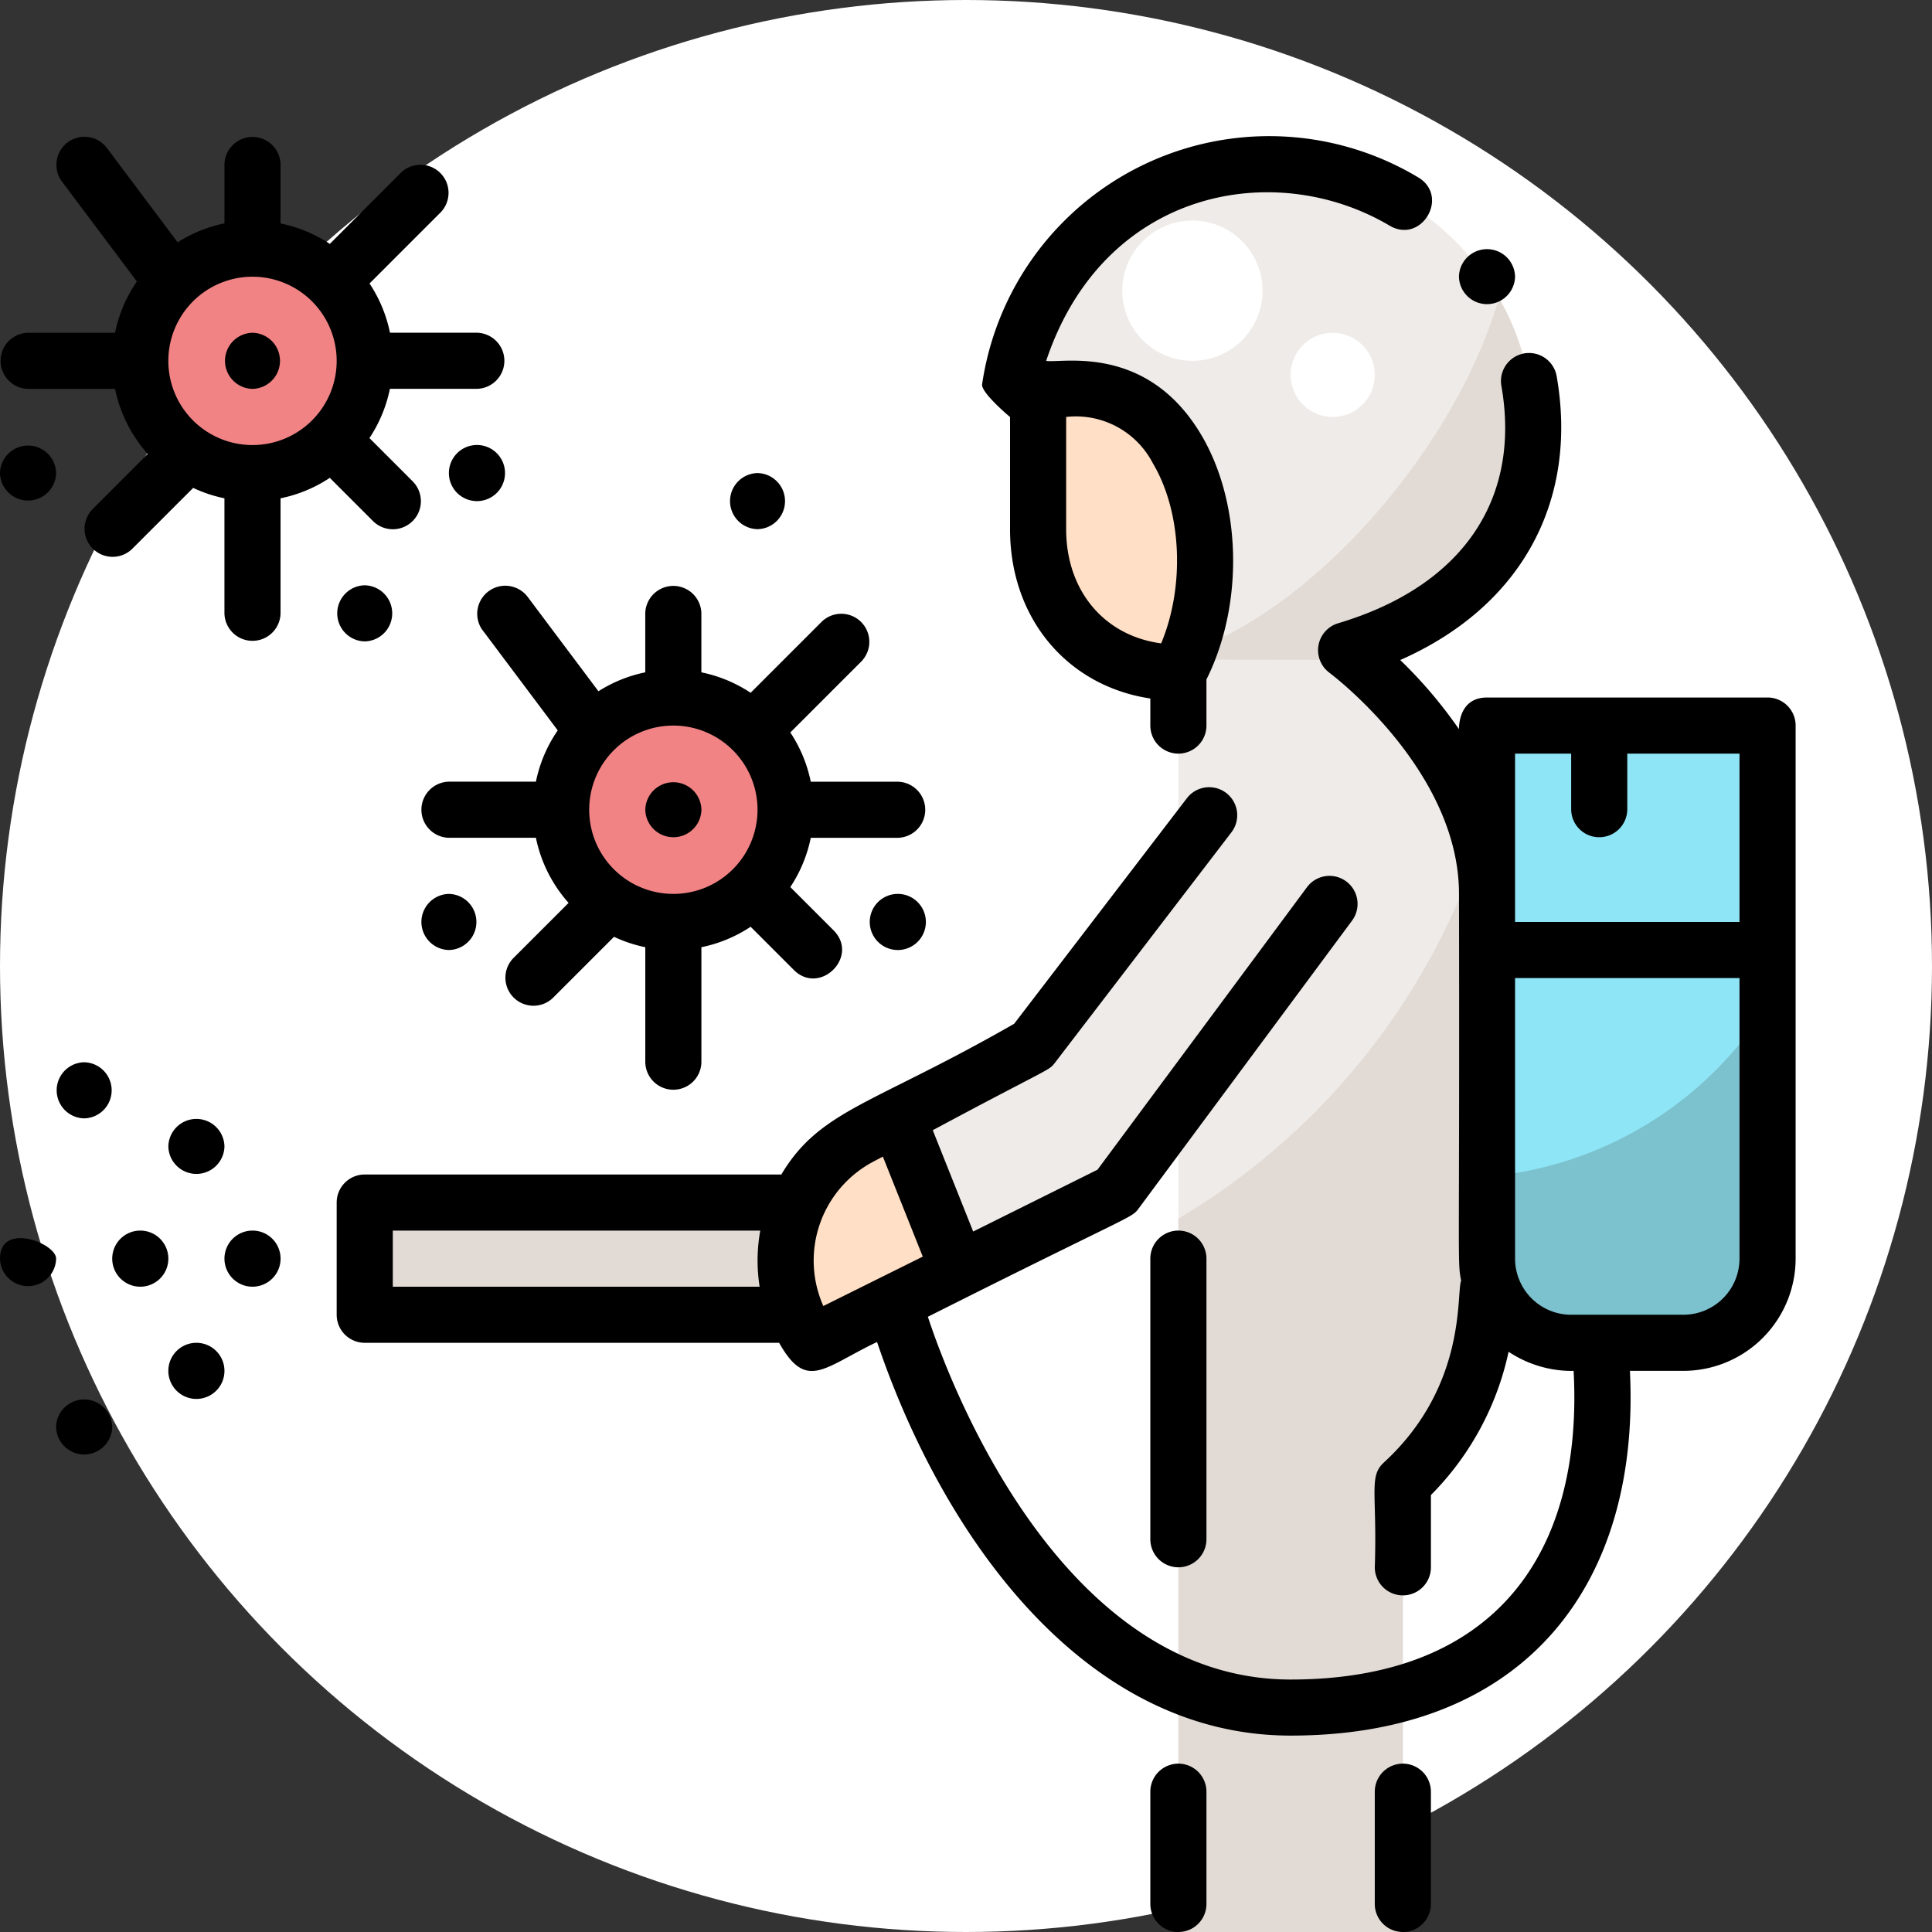 <svg xmlns="http://www.w3.org/2000/svg" width="170" height="170" viewBox="0 0 170 170">
  <rect x="0" y="0" width="170" height="170" fill="#333333" stroke="none"/>
  <g id="Grupo_146955" data-name="Grupo 146955" transform="translate(-406 -2945)">
    <circle id="Elipse_5479" data-name="Elipse 5479" cx="85" cy="85" r="85" transform="translate(406 2945)" fill="#fff"/>
    <g id="Virus_Cleaning" data-name="Virus Cleaning" transform="translate(406 2957.061)">
      <g id="Filled" transform="translate(12.344 2.408)">
        <circle id="Elipse_5485" data-name="Elipse 5485" cx="9.875" cy="9.875" r="9.875" transform="translate(0 7.406)" fill="#f18385"/>
        <circle id="Elipse_5486" data-name="Elipse 5486" cx="9.875" cy="9.875" r="9.875" transform="translate(37.031 46.906)" fill="#f18385"/>
        <path id="Trazado_194590" data-name="Trazado 194590" d="M296,64V78.813c0,7.263,5.08,12.617,12.344,12.617h7.406V64Z" transform="translate(-217 -46.719)" fill="#ffdfc5"/>
        <path id="Trazado_194591" data-name="Trazado 194591" d="M302.762,163.531V52.711c5.087-9.362,1.786-24.961-8.869-24.961h-5.966s3.136-18.84,21.655-19.723a23.2,23.2,0,0,1,24.376,22.733c.112,10.572-6.856,17.127-16.438,19.978,0,0,12.4,9.106,12.4,21.45v34.977a22.909,22.909,0,0,1-7.406,16.866v39.5Z" transform="translate(-211.418 -8)" fill="#efebe8"/>
        <path id="Trazado_194592" data-name="Trazado 194592" d="M104,304h41.969v9.875H104Z" transform="translate(-84.25 -212.656)" fill="#e2dbd5"/>
        <path id="Trazado_194593" data-name="Trazado 194593" d="M230.564,281.4a12.308,12.308,0,0,0-4.2,18.122l12.85-6.388-5.373-13.463Z" transform="translate(-167.224 -195.836)" fill="#ffdfc5"/>
        <path id="Trazado_194594" data-name="Trazado 194594" d="M293.891,201.3l-10.565-7.833-15.552,20.306-11.908,6.294,5.373,13.463,13.868-6.9Z" transform="translate(-189.252 -136.234)" fill="#efebe8"/>
        <path id="Trazado_194595" data-name="Trazado 194595" d="M355.75,257.655a22.909,22.909,0,0,0,7.406-16.866V205.811a19.349,19.349,0,0,0-.553-4.547A60.643,60.643,0,0,1,336,234.38v62.775h19.75Z" transform="translate(-244.656 -141.624)" fill="#e2dbd5"/>
        <path id="Trazado_194596" data-name="Trazado 194596" d="M63.922,45.124A22.253,22.253,0,0,1,48.786,57.742,9.873,9.873,0,0,0,63.922,45.124Z" transform="translate(-46.075 -33.668)" fill="#f18385"/>
        <path id="Trazado_194597" data-name="Trazado 194597" d="M183.922,173.124a22.253,22.253,0,0,1-15.136,12.618,9.873,9.873,0,0,0,15.136-12.618Z" transform="translate(-129.043 -122.168)" fill="#f18385"/>
        <path id="Trazado_194598" data-name="Trazado 194598" d="M365.467,46.061c-3.917,13.53-16.638,27.592-27.336,31.1-.1.245-.2.486-.309.724l15.278.035c-.672-.567-1.083-.87-1.083-.87,9.582-2.853,16.55-9.406,16.438-19.978a22.6,22.6,0,0,0-2.988-11.014Z" transform="translate(-245.916 -34.316)" fill="#e2dbd5"/>
        <circle id="Elipse_5487" data-name="Elipse 5487" cx="6.172" cy="6.172" r="6.172" transform="translate(86.406 4.938)" fill="#fff"/>
        <circle id="Elipse_5488" data-name="Elipse 5488" cx="3.703" cy="3.703" r="3.703" transform="translate(101.219 14.813)" fill="#fff"/>
        <path id="Trazado_194599" data-name="Trazado 194599" d="M424,232v27.156a7.406,7.406,0,0,0,7.406,7.406h9.875a7.406,7.406,0,0,0,7.406-7.406V232Z" transform="translate(-305.5 -162.875)" fill="#8ee5f6"/>
        <g id="Grupo_145665" data-name="Grupo 145665" transform="translate(118.5 49.375)">
          <path id="Trazado_194600" data-name="Trazado 194600" d="M424,168h24.688v19.75H424Z" transform="translate(-424 -168)" fill="#8ee5f6"/>
          <path id="Trazado_194601" data-name="Trazado 194601" d="M448.688,247.7A32.386,32.386,0,0,1,424,262.795v7.217a7.406,7.406,0,0,0,7.406,7.406h9.875a7.406,7.406,0,0,0,7.406-7.406Z" transform="translate(-424 -223.105)" fill="#7cc1ce"/>
        </g>
      </g>
      <g id="Outline" transform="translate(0 -0.088)">
        <path id="Trazado_194602" data-name="Trazado 194602" d="M282.486,24.68v9.875c0,7.878,5.061,13.807,12.344,14.9v2.38a2.469,2.469,0,0,0,4.938,0V47.778c3.286-6.565,3.117-15.514-.47-21.543-4.816-8.1-12.4-6.237-13.633-6.492,5.061-15.14,20.14-17.861,30.211-11.9,2.812,1.666,5.324-2.587,2.515-4.249a25.523,25.523,0,0,0-38.362,18.214C279.91,22.522,282.455,24.673,282.486,24.68Zm4.938,0a7.628,7.628,0,0,1,7.63,4.078c2.567,4.317,2.811,10.86.73,15.845-4.992-.663-8.36-4.608-8.36-10.049Z" transform="translate(-193.611 0.035)"/>
        <path id="Trazado_194603" data-name="Trazado 194603" d="M52.938,282.511a2.469,2.469,0,0,0-4.937,0A2.469,2.469,0,0,0,52.938,282.511Z" transform="translate(-33.188 -193.609)"/>
        <path id="Trazado_194604" data-name="Trazado 194604" d="M18.507,268.938a2.469,2.469,0,0,0,0-4.937A2.469,2.469,0,0,0,18.507,268.938Z" transform="translate(-11.101 -182.504)"/>
        <path id="Trazado_194605" data-name="Trazado 194605" d="M50.511,344a2.469,2.469,0,0,0,0,4.938A2.469,2.469,0,0,0,50.511,344Z" transform="translate(-33.23 -237.817)"/>
        <path id="Trazado_194606" data-name="Trazado 194606" d="M16,362.507a2.469,2.469,0,0,0,4.937,0A2.469,2.469,0,0,0,16,362.507Z" transform="translate(-11.063 -248.918)"/>
        <path id="Trazado_194607" data-name="Trazado 194607" d="M64,314.507a2.469,2.469,0,0,0,4.938,0A2.469,2.469,0,0,0,64,314.507Z" transform="translate(-44.25 -215.73)"/>
        <path id="Trazado_194608" data-name="Trazado 194608" d="M0,315.955a2.469,2.469,0,0,0,4.937,0C4.937,314.592,0,312.687,0,315.955Z" transform="translate(0 -217.178)"/>
        <path id="Trazado_194609" data-name="Trazado 194609" d="M32,314.507a2.469,2.469,0,0,0,4.938,0A2.469,2.469,0,0,0,32,314.507Z" transform="translate(-22.125 -215.73)"/>
        <path id="Trazado_194610" data-name="Trazado 194610" d="M221.906,92.05H197.219c-2.575,0-2.456,2.751-2.469,2.782a40.528,40.528,0,0,0-5.165-6.079c10.875-4.807,15.658-14.21,13.759-25a2.469,2.469,0,0,0-4.863.856c1.768,10.045-3.468,17.666-14.366,20.909a2.473,2.473,0,0,0-.76,4.355c.114.085,11.4,8.546,11.4,19.463.066,33.12-.162,32.255.191,34.025-.454,1.083.564,9.234-6.8,16-1.356,1.246-.581,2.664-.8,9.224a2.469,2.469,0,0,0,4.938,0v-6.357a25.459,25.459,0,0,0,6.835-12.609,10.055,10.055,0,0,0,5.722,1.685c.866,16.282-7.114,27.156-24.9,27.156-20.454,0-30.229-26.764-31.921-31.92,18.18-9.142,17.9-8.651,18.541-9.52l18.783-25.336a2.469,2.469,0,0,0-3.967-2.941L162.945,133.6l-10.938,5.439-3.557-8.914c10.384-5.574,10.173-5.184,10.753-5.939l15.551-20.305a2.468,2.468,0,0,0-3.919-3l-15.223,19.877c-12.442,7.136-17.075,7.548-20.486,13.263H98.469A2.469,2.469,0,0,0,96,136.487v9.875a2.469,2.469,0,0,0,2.469,2.469h36.463c2.41,4.284,3.912,2.175,8.616-.073,5.8,17.166,18.248,34.635,36.39,34.635,20.766,0,30.783-13.427,29.856-32.094H214.5a9.886,9.886,0,0,0,9.875-9.875V94.518a2.469,2.469,0,0,0-2.469-2.469Zm-88.69,51.844H100.938v-4.937h32.335A14.76,14.76,0,0,0,133.216,143.893Zm5.606,1.7a9.842,9.842,0,0,1,4.391-12.7l.846-.447,3.512,8.8Zm80.615-4.169a4.943,4.943,0,0,1-4.937,4.938h-9.875a4.943,4.943,0,0,1-4.937-4.937V116.737h19.75Zm0-29.625h-19.75V96.987h4.938v4.938a2.469,2.469,0,0,0,4.937,0V96.987h9.875Z" transform="translate(-66.375 -42.648)"/>
        <path id="Trazado_194611" data-name="Trazado 194611" d="M98.511,132.938a2.469,2.469,0,0,0,0-4.937A2.469,2.469,0,0,0,98.511,132.938Z" transform="translate(-66.418 -88.473)"/>
        <path id="Trazado_194612" data-name="Trazado 194612" d="M0,90.511a2.469,2.469,0,0,0,4.937,0A2.469,2.469,0,0,0,0,90.511Z" transform="translate(0 -60.859)"/>
        <path id="Trazado_194613" data-name="Trazado 194613" d="M130.511,88a2.469,2.469,0,0,0,0,4.938A2.469,2.469,0,0,0,130.511,88Z" transform="translate(-88.543 -60.817)"/>
        <path id="Trazado_194614" data-name="Trazado 194614" d="M66.511,56a2.469,2.469,0,0,0,0,4.937A2.469,2.469,0,0,0,66.511,56Z" transform="translate(-44.293 -38.692)"/>
        <path id="Trazado_194615" data-name="Trazado 194615" d="M36.351,30.287l-3.8-3.8a12.271,12.271,0,0,0,1.8-4.334h7.653a2.469,2.469,0,0,0,0-4.937H34.358a12.271,12.271,0,0,0-1.8-4.333l6.264-6.264a2.469,2.469,0,0,0-3.491-3.491L29.065,9.4a12.271,12.271,0,0,0-4.335-1.8V2.408a2.469,2.469,0,0,0-4.937,0V7.594a12.264,12.264,0,0,0-4.12,1.666L9.424.927a2.469,2.469,0,0,0-3.95,2.962l6.614,8.819a12.279,12.279,0,0,0-1.922,4.512H2.511a2.469,2.469,0,0,0,0,4.937h7.655a12.313,12.313,0,0,0,2.876,5.727L8.172,32.756a2.469,2.469,0,0,0,3.491,3.491l5.377-5.377a12.243,12.243,0,0,0,2.752.915V41.908a2.469,2.469,0,0,0,4.937,0V31.786a12.271,12.271,0,0,0,4.333-1.8l3.8,3.8a2.469,2.469,0,0,0,3.492-3.493ZM22.261,27.1a7.406,7.406,0,1,1,7.406-7.406A7.406,7.406,0,0,1,22.261,27.1Z" transform="translate(-0.043 0.088)"/>
        <path id="Trazado_194616" data-name="Trazado 194616" d="M210.511,100.938a2.469,2.469,0,0,0,0-4.937A2.469,2.469,0,0,0,210.511,100.938Z" transform="translate(-143.855 -66.348)"/>
        <path id="Trazado_194617" data-name="Trazado 194617" d="M122.511,220.938a2.469,2.469,0,0,0,0-4.937A2.469,2.469,0,0,0,122.511,220.938Z" transform="translate(-83.011 -149.317)"/>
        <path id="Trazado_194618" data-name="Trazado 194618" d="M248,218.511a2.469,2.469,0,0,0,4.938,0A2.469,2.469,0,0,0,248,218.511Z" transform="translate(-171.469 -149.359)"/>
        <path id="Trazado_194619" data-name="Trazado 194619" d="M188.938,186.511a2.469,2.469,0,0,0-4.937,0A2.469,2.469,0,0,0,188.938,186.511Z" transform="translate(-127.219 -127.234)"/>
        <path id="Trazado_194620" data-name="Trazado 194620" d="M420.938,34.511a2.469,2.469,0,0,0-4.937,0A2.469,2.469,0,0,0,420.938,34.511Z" transform="translate(-287.625 -22.141)"/>
        <path id="Trazado_194621" data-name="Trazado 194621" d="M125.474,131.889l6.614,8.819a12.279,12.279,0,0,0-1.922,4.512h-7.655a2.469,2.469,0,0,0,0,4.937h7.655a12.313,12.313,0,0,0,2.876,5.728l-4.871,4.871a2.469,2.469,0,0,0,3.491,3.491l5.377-5.377a12.243,12.243,0,0,0,2.752.915v10.122a2.469,2.469,0,0,0,4.937,0V159.786a12.271,12.271,0,0,0,4.333-1.8l3.8,3.8c2.291,2.289,5.8-1.178,3.491-3.491l-3.8-3.8a12.271,12.271,0,0,0,1.8-4.335h7.653a2.469,2.469,0,0,0,0-4.937h-7.653a12.271,12.271,0,0,0-1.8-4.333l6.264-6.264a2.469,2.469,0,0,0-3.491-3.491l-6.264,6.264a12.271,12.271,0,0,0-4.335-1.8v-5.186a2.469,2.469,0,0,0-4.937,0v5.186a12.264,12.264,0,0,0-4.12,1.665l-6.249-8.332a2.469,2.469,0,0,0-3.95,2.962Zm16.787,8.394a7.406,7.406,0,1,1-7.406,7.406A7.406,7.406,0,0,1,142.261,140.283Z" transform="translate(-83.011 -88.412)"/>
        <path id="Trazado_194622" data-name="Trazado 194622" d="M328,314.511V339.2a2.469,2.469,0,0,0,4.938,0V314.511A2.469,2.469,0,0,0,328,314.511Z" transform="translate(-226.781 -215.734)"/>
        <path id="Trazado_194623" data-name="Trazado 194623" d="M328,466.511v9.875a2.469,2.469,0,0,0,4.938,0v-9.875A2.469,2.469,0,0,0,328,466.511Z" transform="translate(-226.781 -320.828)"/>
        <path id="Trazado_194624" data-name="Trazado 194624" d="M392,466.511v9.875a2.469,2.469,0,0,0,4.938,0v-9.875A2.469,2.469,0,0,0,392,466.511Z" transform="translate(-271.031 -320.828)"/>
      </g>
    </g>
  </g>
</svg>
